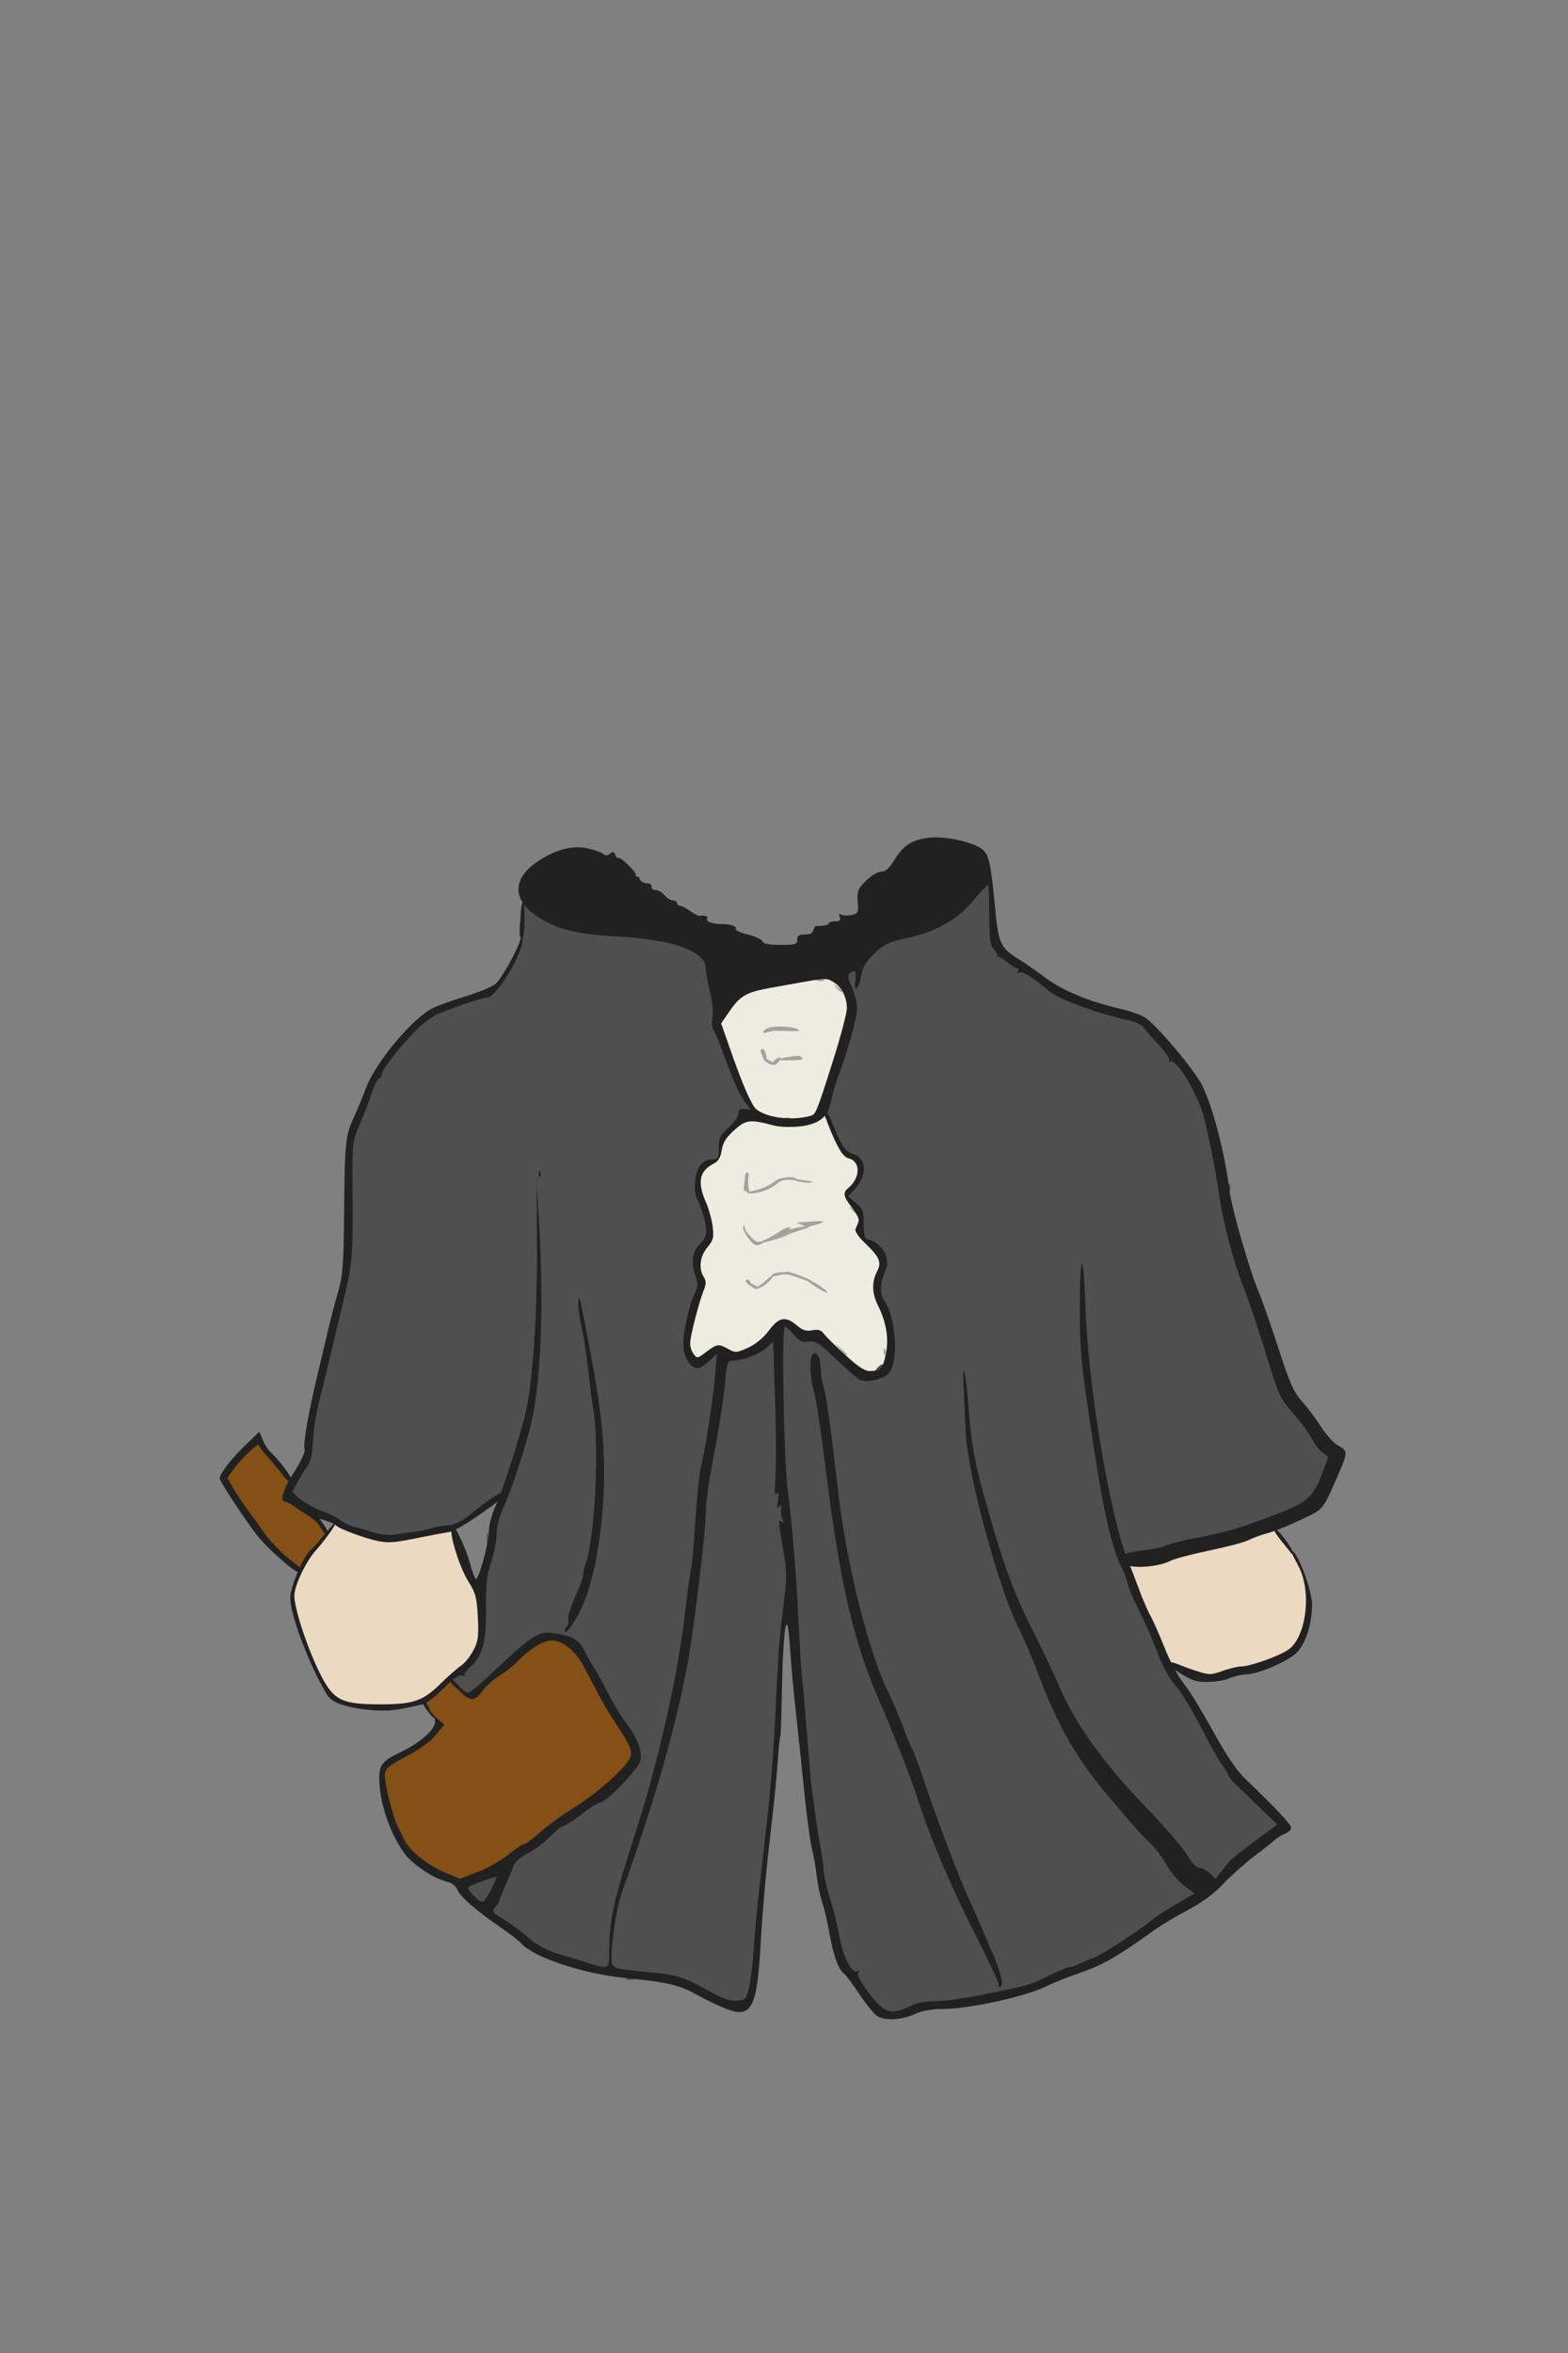 <?xml version="1.0" encoding="UTF-8" standalone="no"?>
<!-- Created with Inkscape (http://www.inkscape.org/) -->

<svg
   version="1.1"
   id="svg161"
   width="192"
   height="288"
   viewBox="0 0 192 288"
   xmlns="http://www.w3.org/2000/svg"
   xmlns:svg="http://www.w3.org/2000/svg">
  <rect x="0" y="0" width="192" height="288" fill="#808080" stroke="none"/>
  <defs
     id="defs165" />
  <g
     id="g167"
     transform="translate(3.538,0.708)">
    <g
       id="g171"
       transform="translate(-2.3341514e-8,0.708)">
      <path
         style="fill:#ecece1;stroke-width:0.32"
         d="m 101.726,166.149 c -0.219,-0.264 -0.564,-0.361 -0.411,-0.368 0.154,-0.007 -0.194,-0.176 -0.722,-0.415 -0.528,-0.238 -1.53,-1.433 -2.546,-2.438 -1.577,-1.561 -1.447,-1.401 -2.161,-1.222 -0.6,0.151 -1.027,0.031 -1.514,-0.423 -0.373,-0.348 -1.206,-0.339 -1.659,-0.452 -0.702,-0.174 -0.514,-0.736 -1.538,0.514 -1.635,1.995 -3.985,3.251 -5.326,2.766 -1.474,-0.533 -2.285,-0.357 -3.076,0.379 -0.387,0.361 -1.242,0.339 -1.416,0.232 -0.689,-0.426 -0.468,-4.66 0.812,-8.011 0.387,-1.013 0.404,-1.3 0.137,-1.798 -0.718,-1.342 -0.216,-4.825 0.646,-4.045 0.086,-0.028 0.43,-0.421 0.488,-0.766 0.352,-1.204 -0.158,-3.382 -0.914,-4.479 -0.733,-1.065 -0.837,-4.548 -0.027,-4.047 0.636,-0.017 1.087,-0.575 1.092,-0.62 0.335,0.207 0.996,-1.127 1.198,-2.345 0.363,-2.19 3.16,-3.322 6.016,-2.662 1.66,0.384 4.692,-0.822 6.758,-1.34 0.553,-0.139 0.545,1.761 1.448,3.768 0.586,1.303 1.836,1.983 2.001,1.983 -0.303,0.143 0.702,1.008 0.536,1.299 0.703,-0.184 0.628,0.721 -0.048,0.947 -0.208,0.069 -0.221,0.408 -0.221,0.651 0,0.243 -0.444,0.773 -0.796,0.962 -0.912,0.488 -0.531,1.009 0.536,2.032 0.784,0.751 0.717,1.324 0.59,2.425 -0.116,1.004 -0.021,0.987 0.506,1.548 0.372,0.396 0.967,0.605 0.838,0.734 -0.128,0.128 0.263,0.549 0.553,0.438 0.347,-0.133 0.445,0.224 0.693,0.687 0.351,0.656 -0.043,1.333 -0.539,3.731 -0.141,0.683 0.136,1.544 0.856,3.341 0.844,2.105 1.028,3.105 0.845,4.327 -0.236,1.571 -1.205,3.386 -1.891,3.386 -0.23,0 -1.484,-0.476 -1.703,-0.74 z M 90.445,155.433 c -0.123,-0.321 0.311,-0.502 0.844,-0.745 1.048,-0.477 3.386,0.053 5.029,1.167 0.949,0.765 0.937,0.594 0.716,0.301 -0.528,-0.283 -1.021,-0.469 -1.426,-0.784 -0.405,-0.315 -1.454,-0.807 -2.419,-0.927 -1.423,-0.178 -1.663,-0.073 -2.155,0.372 -0.931,0.26 -0.474,0.887 -1.246,0.985 0.272,0.85 -1.094,0.313 -1.641,-0.407 -0.317,-0.096 -0.1,0.12 0.003,0.254 0.132,0.021 0.313,0.228 0.645,0.46 0.995,0.389 0.787,-0.131 1.651,-0.676 z m 0.95,-5.439 c 0,-0.17 0.233,-0.099 0.365,-0.057 0.248,0.079 1.666,-0.444 3.346,-1.189 0.528,-0.234 1.326,-0.296 1.66,-0.405 0.964,-0.316 0.501,-0.196 -1.395,-0.034 -1.406,0.12 -1.12,-0.031 -0.481,0.158 0.634,0.188 0.072,0.692 -1.114,0.717 -0.83,0.018 -1.513,-0.004 -1.766,0.249 -0.251,0.251 -0.949,0.733 -1.577,0.996 -1.043,0.436 -1.466,0.189 -1.928,-0.321 -0.278,-0.307 -0.901,-0.902 -0.901,-1.284 -0.169,-0.879 0.333,0.758 0.475,0.979 0.794,1.249 0.89,1.382 1.731,0.831 0.882,-0.141 1.138,-0.237 1.584,-0.64 z m 1,-0.594 c 0.217,-0.219 0.475,-0.317 0.574,-0.218 0.099,0.099 -0.079,0.277 -0.395,0.398 -0.456,0.174 -0.493,0.137 -0.179,-0.179 z m -2.064,-5.191 c 0.566,-0.237 1.214,-0.653 1.439,-0.924 0.32,-0.385 0.692,-0.579 1.621,-0.363 1.277,0.297 2.528,0.531 2.29,0.293 -0.08,-0.08 -0.722,-0.084 -1.772,-0.252 -1.67,-0.267 -1.863,-0.159 -2.424,0.356 -0.7,0.644 -2.319,1.23 -3.11,1.23 -0.4,0 -0.623,-0.54 -0.486,-1.561 0.094,-0.704 0.133,-0.436 -0.003,-0.436 -0.301,0 -0.174,1.273 0.06,1.652 0.25,0.405 1.221,0.492 2.384,0.006 z m 0.854,-8.833 c -0.316,-0.054 -0.697,-0.06 -0.917,-0.078 -0.993,-0.08 -1.68,-0.158 -1.481,-0.678 0.143,-0.733 -0.7,-1.032 -1.014,-1.923 -0.135,-0.432 -0.362,-0.992 -0.479,-1.08 -0.117,-0.088 -0.664,-1.245 -0.949,-2.125 -0.285,-0.88 -0.766,-2.352 -1.171,-3.461 -0.504,-1.38 -0.773,-2.109 -0.536,-2.261 0.191,-0.122 0.469,-0.879 0.592,-1.275 0.305,-0.978 3.109,-2.96 4.65,-3.21 0.693,-0.112 2.168,-0.213 3.328,-0.48 2.326,-0.534 3.703,-1.122 3.703,-0.542 0,0.205 1.077,-0.112 1.209,0.02 0.132,0.132 0.469,0.657 0.469,0.442 0,-0.682 1.124,0.677 1.611,1.842 0.425,1.018 0.401,1.677 -0.162,3.167 -0.341,0.902 -1.115,3.808 -1.784,6.228 -0.669,2.42 -1.253,4.379 -1.398,4.379 -0.145,0 -0.535,0.592 -0.535,0.832 -1.536,0.654 -3.453,0.495 -5.138,0.204 z m 0.507,-6.756 c 0.115,-0.186 0.296,-0.46 0.675,-0.43 1.465,0.115 2.312,0.106 2.128,-0.193 -0.225,-0.365 -2.7,0.194 -3.273,0.644 -0.518,0.407 -1.132,-0.163 -1.132,-0.929 0,-0.342 0.007,-0.673 -0.169,-0.673 -0.396,0 -0.352,0.114 0.122,1.099 0.179,0.371 1.25,1.127 1.649,0.482 z m 1.127,-3.995 c 2.009,0.065 1.778,0.096 -0.213,-0.183 -1.544,-0.216 -2.415,-0.055 -2.415,0.454 0,0.206 -0.032,0.072 0.3,-0.066 0.308,-0.127 1.364,-0.237 2.328,-0.206 z"
         id="tie" />
      <path
         style="fill:#ecd9c1;stroke-width:0.32"
         d="m 39.001,207.051 c -0.674,-0.137 -1.605,-0.743 -1.922,-1.076 -1.51,-1.591 -4.837,-9.909 -4.837,-12.053 0,-1.129 1.388,-4.01 2.718,-5.514 0.623,-0.704 0.958,-1.142 0.961,-1.285 0.003,-0.142 0.268,-0.451 0.411,-0.362 2.323,-3.89 1.985,-1.345 2.843,-0.831 0.572,0.005 1.581,0.412 2.351,0.689 1.801,0.648 3.237,0.438 6.488,-0.277 1.444,-0.318 3.955,-0.698 3.879,-0.575 -0.076,0.123 0.036,0.84 0.384,1.241 0.06,0.445 0.101,0.748 0.346,1.372 0.524,0.562 -0.153,-0.139 -0.149,0.633 0.003,0.557 0.999,1.875 1.594,2.995 2.101,3.96 1.576,8.624 -0.964,10.524 -0.568,0.425 -1.683,1.375 -2.478,2.207 -0.795,0.831 -1.691,1.877 -1.843,1.783 -2.622,0.944 -6.796,1.089 -9.716,0.562 z m 102.858,-3.863 c -0.836,-0.339 -2.27,-1.08 -2.27,-0.958 0,0.3 -3.87,-8.625 -4.141,-9.478 -0.504,-1.588 -1.286,-2.428 -0.515,-2.779 0.424,-0.193 2.054,-0.446 2.333,-0.338 0.495,0.19 2.861,-0.172 3.513,-0.653 0.18,-0.133 1.971,-0.552 3.902,-0.932 1.932,-0.38 5.177,-1.921 5.912,-2.242 1.976,-0.861 2.797,0.851 3.936,2.651 1.234,1.95 2.169,4.067 2.169,6.039 0,1.888 -0.835,4.854 -1.264,4.854 -0.047,0.181 -0.21,0.216 -0.253,0.398 -0.793,1.642 -1.86,1.577 -2.438,1.478 -0.239,0.58 -0.657,0.621 -1.339,0.917 -0.681,0.297 -1.832,0.641 -2.432,0.641 -0.6,0 -1.202,0.279 -1.834,0.542 -1.831,0.481 -3.969,0.378 -5.28,-0.141 z M 93.12,149.471 c -0.115,-0.438 0.188,0.385 0,2e-5 z"
         id="skin" />
      <path
         style="display:inline;fill:#a3a29e;stroke-width:0.32"
         d="M 99.33,163.76 98.72,163.04 l 0.72,0.61 c 0.677,0.573 0.866,0.83 0.61,0.83 -0.061,0 -0.385,-0.324 -0.72,-0.72 z m 5.336,0.213 c 0.015,-0.373 0.091,-0.449 0.193,-0.193 0.092,0.231 0.081,0.507 -0.025,0.613 -0.106,0.106 -0.182,-0.083 -0.168,-0.42 z m -8.279,-7.859 c -0.579,-0.371 -1.351,-0.929 -1.269,-1.011 0.082,-0.082 1.062,0.412 1.732,0.867 1.454,0.988 1.051,1.112 -0.463,0.143 z M 88.96,156.35 c 0,-0.064 0.36,-0.352 0.8,-0.641 0.44,-0.288 1.279,-1.233 1.331,-0.884 0.022,0.15 -0.891,1.075 -1.331,1.276 -0.44,0.2 -0.8,0.312 -0.8,0.248 z M 87.84,155.52 c -0.109,-0.176 -0.045,-0.32 0.141,-0.32 0.186,0 0.332,0.144 0.339,0.32 0.01,0.249 1.384,0.497 0.713,0.862 C 88.965,156.419 87.949,155.696 87.84,155.52 Z m 3.192,-0.951 c 0.186,-0.186 1.381,-0.379 1.747,-0.219 0.231,0.101 -0.843,0.287 -1.276,0.401 -0.532,0.139 -0.709,0.056 -0.472,-0.182 z M 92.8,154.56 c -0.957,0.035 -0.399,-0.311 0.08,-0.315 0.308,-0.003 2.904,0.92 2.904,1.096 0,0.39 -2.38,-0.803 -2.984,-0.781 z m -4.761,-4.496 c -0.397,-0.537 -0.651,-1.149 -0.565,-1.36 0.095,-0.233 0.166,-0.185 0.181,0.12 0.014,0.277 0.372,0.83 0.795,1.227 0.652,0.612 0.885,0.667 1.52,0.358 0.715,-0.348 0.721,-0.341 0.129,0.133 -0.885,0.709 -1.243,0.626 -2.06,-0.478 z m 3.408,-0.439 c 0.321,-0.184 1.14,-0.835 1.732,-0.803 0.232,0.012 0.133,0.146 -0.219,0.298 -0.431,0.185 2.048,-0.674 2.527,-0.364 0.427,0.024 -2.261,0.729 -2.688,1.004 -0.619,0.4 -3.55,1.124 -3.207,0.928 z M 94.56,148.48 c -0.611,-0.262 -0.607,-0.276 0.08,-0.298 0.396,-0.012 2.595,-0.233 2.595,-0.057 0,0.176 -1.911,0.664 -1.955,0.652 -0.044,-0.012 -0.368,-0.146 -0.72,-0.298 z m 6.199,-1.84 c -0.398,-0.508 -0.387,-0.519 0.121,-0.121 0.308,0.242 0.56,0.494 0.56,0.56 0,0.263 -0.263,0.094 -0.681,-0.439 z m -11.566,-2.431 c 0.744,-0.203 1.678,-0.649 2.076,-0.991 0.668,-0.575 2.348,-0.753 2.794,-0.297 0.097,0.099 -0.279,0.134 -0.837,0.076 -0.639,-0.066 -1.243,0.104 -1.636,0.459 -0.642,0.581 -2.628,1.437 -3.612,1.142 -0.255,-0.076 0.47,-0.187 1.214,-0.39 z M 87.68,142.72 c 0,-0.352 0.131,-0.64 0.29,-0.64 0.16,0 0.215,0.288 0.123,0.64 -0.07,0.268 -0.043,1.14 0.193,1.909 0.035,0.114 -0.529,-0.259 -0.545,-0.259 -0.016,0 -0.183,-0.059 -0.192,-0.17 C 87.519,143.832 87.68,142.991 87.68,142.72 Z m 5.887,0.188 c 0.22,-0.089 2.226,0.255 2.446,0.344 0.22,0.089 -0.533,0.057 -0.973,0.057 -0.44,0 -1.693,-0.312 -1.473,-0.401 z M 91.2,128.48 c 0.219,-0.264 0.542,-0.48 0.718,-0.48 0.179,0 0.144,0.212 -0.078,0.48 -0.219,0.264 -0.542,0.48 -0.718,0.48 -0.179,0 -0.144,-0.212 0.078,-0.48 z m -1.28,-0.32 c 0,-0.264 -0.579,-1.136 -0.124,-1.167 0.433,-0.03 0.459,0.903 0.56,1.167 0.101,0.264 0.93,0.23 0.687,0.72 C 90.967,129.032 89.92,128.424 89.92,128.16 Z m 1.952,0.113 c 0,-0.186 2.352,-0.542 2.528,-0.433 0.176,0.109 0.32,0.261 0.32,0.339 0,0.078 -0.144,0.141 -0.32,0.141 -0.176,0 -2.528,0.139 -2.528,-0.047 z m -1.626,-3.735 c 0.71,-0.551 3.784,-0.303 4.072,0.163 0.108,0.174 -2.076,0.037 -2.272,0.058 -0.259,0.028 -0.815,-0.092 -1.33,0.093 -0.868,0.311 -1.047,0.134 -0.47,-0.314 z m 8.593,-5.098 c -0.398,-0.508 -0.387,-0.519 0.121,-0.121 0.533,0.418 0.703,0.681 0.439,0.681 -0.066,0 -0.318,-0.252 -0.56,-0.56 z M 96.56,118.508 c 0.22,-0.089 0.58,-0.089 0.8,0 0.22,0.089 0.04,0.161 -0.4,0.161 -0.44,0 -0.62,-0.073 -0.4,-0.161 z"
         id="detail" />
      <path
         style="fill:#4f4f4f;stroke-width:0.32"
         d="m 103.452,243.258 c -1.523,-1.883 -2.086,-2.88 -1.846,-3.268 0.103,-0.167 -0.007,-0.229 -0.245,-0.137 -0.652,0.25 -1.714,-1.941 -2.13,-4.396 -0.2,-1.178 -0.702,-3.194 -1.116,-4.48 -0.414,-1.286 -0.778,-2.91 -0.809,-3.61 -0.031,-0.7 -0.185,-1.852 -0.343,-2.56 -0.158,-0.708 -0.968,-2.484 -1.153,-3.892 -0.185,-1.408 -0.178,-2.97 -0.255,-3.498 -0.077,-0.528 -0.156,-2.018 -0.257,-3.338 -0.254,-3.311 -0.597,-10.196 -0.724,-11.36 -0.058,-0.528 -0.314,-2.912 -0.426,-5.288 -0.289,-6.11 -1.47,-11.806 -2.013,-15.902 -0.549,-4.136 -0.126,-20.179 0.349,-20.654 0.2,-0.199 0.843,0.493 1.348,1.092 0.624,0.741 0.862,0.859 1.63,0.746 0.841,-0.123 1.274,0.231 3.337,2.213 1.301,1.25 2.634,2.399 2.962,2.552 0.816,0.382 2.789,-0.03 3.487,-0.728 1.277,-1.277 1.02,-6.635 -0.425,-8.84 -0.633,-0.966 -0.639,-2.087 -0.02,-3.569 0.392,-0.939 0.412,-1.355 0.105,-2.203 -0.335,-0.927 -1.437,-1.808 -2.349,-1.878 -0.176,-0.013 -0.32,-0.835 -0.32,-1.825 0,-1.528 -0.353,-1.699 -0.947,-2.328 l -1.009,-1.069 1.062,-1.497 c 0.443,-0.624 0.909,-3.119 -0.58,-3.611 -1.025,-0.338 -1.958,-1.527 -2.639,-3.721 -0.127,-0.409 -0.085,-0.766 -0.28,-0.645 -0.234,0.145 -0.472,-0.287 -0.32,-0.805 0.124,-0.424 0.634,-1.312 0.892,-2.28 0.258,-0.968 0.594,-2.048 0.746,-2.4 0.9,-2.08 2.274,-6.936 2.268,-8.014 -0.004,-0.696 -0.296,-1.903 -0.649,-2.681 -0.506,-1.115 -0.555,-1.471 -0.233,-1.675 0.684,-0.434 0.766,-0.316 0.625,0.894 -0.192,1.643 0.469,1.112 0.753,-0.605 0.168,-1.02 0.567,-1.689 1.598,-2.684 1.176,-1.135 1.733,-1.404 3.883,-1.873 3.679,-0.803 6.136,-2.167 8.169,-4.538 0.935,-1.091 1.773,-1.992 1.861,-2.003 0.088,-0.011 0.277,1.621 0.277,3.626 0,3.025 -0.022,3.752 0.444,4.266 0.308,0.341 0.488,0.716 0.4,0.834 -0.088,0.118 -0.069,0.146 0.044,0.063 0.112,-0.083 0.627,0.205 1.145,0.64 0.517,0.435 1.082,0.791 1.254,0.791 0.173,0 0.212,0.166 0.086,0.369 -0.139,0.225 0.037,0.072 0.255,-0.063 0.368,-0.227 3.027,1.22 3.027,1.664 0,0.55 2.725,2.176 6.315,3.27 2.093,0.638 4.048,1.159 4.344,1.159 0.296,0 0.978,0.081 1.278,0.389 2.497,2.558 3.512,4.185 3.353,4.443 -0.104,0.167 0.189,-0.11 0.343,-0.158 0.793,-0.247 2.858,3.79 3.737,6.683 0.533,1.753 1.841,7.029 2.252,9.955 0.475,3.384 1.541,8.335 2.793,11.489 0.489,1.232 1.426,3.968 2.082,6.08 2.364,7.61 2.137,7.095 4.191,9.485 0.811,0.943 1.748,2.245 2.083,2.894 0.335,0.648 0.916,1.394 1.29,1.656 l 0.681,0.477 -0.868,2.271 c -0.606,1.585 -1.095,2.739 -1.799,3.261 -2.009,0.875 -4.746,2.333 -6.609,2.733 0,0.162 -0.546,0.164 -1.118,0.3 -1.231,0.293 -1.226,0.291 -1.84,0.508 -0.264,0.093 -1.848,0.427 -3.52,0.742 -1.672,0.315 -3.325,1.23 -3.89,1.466 -1.34,0.564 -0.949,0.62 -3.168,1.326 -2.658,0.412 -2.303,-1.594 -2.483,-2.159 -1.056,-3.335 -1.967,-6.088 -3.283,-14.371 -1.018,-6.41 -1.064,-9.395 -1.376,-14.292 -0.26,-4.084 -0.193,-4.422 -0.167,-0.168 -0.006,5.436 -0.197,6.693 1.376,17.151 1.167,7.753 2.254,12.49 3.366,14.67 0.351,0.689 0.707,1.63 0.791,2.092 0.084,0.462 0.685,1.884 1.336,3.159 0.651,1.275 1.528,3.231 1.949,4.346 1.03,2.73 1.819,4.196 2.836,5.268 0.467,0.493 1.333,0.9 1.236,1.153 -0.097,0.253 -0.165,0.504 0.041,0.462 0.206,-0.042 0.766,1.585 1.742,3.463 0.976,1.878 2.386,3.697 2.782,4.232 0.396,0.535 0.698,1.219 0.698,1.358 2e-4,0.139 0.131,0.653 0.615,1.115 3.97,3.789 5.899,5.112 5.45,4.939 -0.324,-0.124 -0.463,0.152 -0.468,0.421 -0.004,0.239 -1.726,0.915 -2.91,1.79 -2.37,1.751 -4.009,3.842 -3.895,4.259 0.04,0.148 -0.615,0.343 -1.131,-0.025 -0.516,-0.368 -1.588,-1.153 -1.865,-1.153 -0.277,0 -0.606,-0.729 -1.094,-1.583 -0.488,-0.853 -2.862,-3.6 -5.276,-6.105 -4.956,-5.141 -8.526,-10.128 -10.355,-14.463 -0.622,-1.474 -2.188,-4.773 -3.481,-7.331 -2.3,-4.549 -3.835,-8.137 -6.138,-16.447 -1.063,-3.837 -1.603,-6.553 -1.886,-10.742 -0.276,-4.098 -0.438,-5.666 -0.272,-1.92 0.318,7.191 0.804,8.478 2.197,14.167 1.659,6.778 3.127,12.289 4.641,15.273 0.58,1.144 1.61,3.556 2.288,5.36 2.463,6.554 4.86,10.682 8.966,15.44 1.291,1.496 2.636,3.065 2.988,3.488 0.353,0.422 1.126,1.214 1.719,1.76 0.593,0.546 1.515,1.764 2.05,2.706 0.534,0.943 1.524,2.115 2.2,2.604 l 1.229,0.89 -2.319,1.36 c -1.275,0.748 -2.607,1.612 -2.959,1.921 -1.251,1.097 -6.086,4.241 -7.028,4.57 -0.526,0.183 -1.32,0.523 -1.765,0.755 -0.444,0.232 -1.024,0.424 -1.288,0.427 -0.264,0.003 -1.344,0.454 -2.4,1.002 -1.056,0.548 -2.424,1.112 -3.04,1.254 -5.361,1.236 -9.119,2.14 -10.813,2.142 -1.32,0.002 -2.421,-0.034 -3.2,0.357 -2.079,1.045 -3.072,0.853 -4.456,-0.858 z m 15.198,-2.759 c -0.131,-0.573 -0.294,-2.059 -0.859,-3.379 -0.565,-1.32 -1.151,-2.688 -1.3,-3.04 -0.15,-0.352 -0.731,-1.648 -1.291,-2.88 -1.307,-2.871 -3.827,-9.488 -5.485,-14.4 -0.713,-2.112 -1.405,-3.984 -1.539,-4.16 -0.134,-0.176 -0.645,-1.4 -1.137,-2.72 -0.491,-1.32 -1.287,-3.192 -1.767,-4.16 -2.516,-5.07 -5.534,-15.922 -6.588,-25.214 -0.818,-7.208 -1.105,-11.601 -1.414,-12.415 -0.17,-0.447 -0.608,-1.344 -0.611,-1.992 -0.006,-1.359 0.142,-1.925 -0.372,-1.607 -0.506,0.313 -0.69,2.645 -0.127,4.56 0.264,0.895 1.263,5.291 1.801,9.691 1.612,13.191 3.057,20.86 6.129,27.91 1.745,4.006 3.878,9.434 4.6,11.707 1.519,4.783 4.226,11.184 7.133,16.865 1.594,3.116 2.899,5.896 2.899,6.179 0,0.283 0.129,0.434 0.287,0.337 0.197,-0.458 -0.335,-0.899 -0.357,-1.281 z m -34.817,2.067 C 80.309,240.588 79.377,240.276 76.058,239.966 71.246,239.517 71.36,239.562 71.36,238.097 c 0,-2.194 0.654,-6.2 1.309,-8.017 3.824,-10.614 6.379,-19.862 7.859,-27.711 0.79,-4.185 2.277,-16.24 2.293,-18.706 0.006,-0.957 0.183,-2.831 0.432,-4.151 1.143,-6.072 1.682,-9.62 1.885,-11.908 0.197,-2.215 0.404,-2.55 0.989,-2.55 1.25,0 3.317,-0.685 4.157,-1.452 l 0.844,-0.771 0.285,6.988 c 0.156,3.838 0.197,8.142 0.09,9.553 -0.14,1.85 -0.209,2.365 0.035,2.019 0.253,-0.358 0.384,-0.084 0.252,0.87 -0.128,0.925 -0.197,1.061 0.038,0.714 0.256,-0.379 0.409,-0.225 0.342,0.406 -0.046,0.44 0.08,0.983 0.234,1.23 0.191,0.308 0.022,0.436 -0.23,0.28 -0.476,-0.294 -0.332,-0.185 0.285,3.343 0.431,2.462 0.583,3.507 0.285,5.903 -0.616,4.953 -0.825,5.893 -1.135,12.133 -0.389,7.824 -0.645,9.918 -1.235,15.173 -0.267,2.376 -0.569,5.184 -0.672,6.24 -0.103,1.056 -0.025,2.278 -0.189,2.486 -0.164,0.208 -0.297,2.379 -0.381,4.987 -0.084,2.608 -0.696,5.479 -0.911,6.447 -0.377,1.694 -0.257,2.095 -1.337,2.186 -0.787,0.067 -1.822,-0.53 -3.051,-1.22 z M 73.2,240.748 c 0.22,-0.089 0.58,-0.089 0.8,0 0.22,0.089 0.04,0.161 -0.4,0.161 -0.44,0 -0.62,-0.073 -0.4,-0.161 z m -4.56,-1.848 c -0.704,-0.236 -2.33,-0.739 -3.614,-1.118 -1.553,-0.458 -2.909,-0.993 -3.7,-1.708 -0.654,-0.591 -1.977,-1.435 -2.86,-2.025 -0.882,-0.59 -1.909,-1.393 -1.89,-1.569 0.041,-0.375 0.658,-1.126 1.627,-3.31 0.39,-0.88 1.011,-1.816 1.136,-2.216 0.132,-0.423 0.854,-1.047 1.724,-1.492 0.823,-0.421 2.066,-1.354 2.761,-2.073 0.696,-0.719 1.434,-1.308 1.641,-1.308 0.207,0 1.211,-0.648 2.231,-1.44 1.02,-0.792 2.061,-1.44 2.313,-1.44 0.687,0 4.469,-4.092 4.75,-5.099 0.312,-1.116 -0.285,-2.956 -1.637,-4.661 -0.558,-0.704 -1.561,-2.36 -2.228,-3.68 -0.667,-1.32 -1.463,-2.76 -1.77,-3.2 -0.306,-0.44 -0.8,-1.32 -1.097,-1.956 -0.585,-1.25 -1.426,-1.767 -3.385,-2.081 -1.936,-0.31 -2.637,0.21 -5.114,2.481 -5.015,4.597 -5.213,5.057 -6.002,4.951 -0.422,-0.057 -0.818,-0.829 -0.957,-0.981 -0.139,-0.152 -0.859,-0.591 -0.839,-0.819 0.031,-0.344 0.707,-0.255 0.814,-0.789 0.097,-0.486 1.125,-0.576 1.665,-1.141 0.54,-0.565 0.882,-1.297 0.882,-1.563 0.432,-2.509 0.883,-1.97 0.854,-4.342 -0.019,-1.584 -0.033,-3.096 -0.031,-3.36 0.003,-0.264 -0.096,-1.775 0.277,-3.167 0.373,-1.392 1.085,-2.937 1.085,-3.624 0,-0.687 0.168,-2.137 0.584,-3.049 0.921,-2.022 2.271,-5.33 3.386,-9.27 1.396,-4.931 1.739,-14.819 1.091,-25.689 l -0.171,-4.96 0.016,8 c 0.016,7.905 -0.473,16.565 -1.093,19.36 -0.176,0.792 -0.602,3.374 -1.311,5.662 -0.709,2.288 -1.464,4.548 -1.543,4.812 -0.08,0.264 -0.899,0.594 -1.591,1.02 -0.692,0.426 -1.17,0.93 -1.062,1.12 0.108,0.19 0.08,0.24 -0.061,0.112 -0.142,-0.128 -0.706,0.502 -1.54,1.114 -0.9,0.661 -2.124,0.879 -2.67,0.879 -0.506,0 -1.422,0.156 -2.037,0.347 -0.615,0.191 -1.594,0.395 -2.175,0.455 -0.582,0.059 -1.597,0.199 -2.257,0.311 -0.725,0.122 -1.763,0.02 -2.623,-0.26 -0.783,-0.254 -1.843,-0.559 -2.358,-0.677 -0.514,-0.118 -1.272,-0.48 -1.684,-0.804 -0.412,-0.324 -1.461,-0.845 -2.331,-1.158 -0.87,-0.313 -2.046,-0.965 -2.614,-1.45 l -1.033,-0.881 0.719,-2.197 c 0.575,-1.757 1.791,-2.199 1.833,-3.444 0.065,-1.968 0.079,-3.735 0.676,-6.03 0.252,-0.968 0.637,-3.494 1.153,-5.694 0.516,-2.2 1.384,-5.074 1.687,-6.306 1.022,-4.163 1.177,-5.292 1.122,-12.187 -0.054,-6.853 -0.095,-7.065 0.785,-9.137 0.486,-1.144 1.058,-2.93 1.407,-3.942 0.376,-0.807 0.938,-1.724 1.394,-2.258 0,-0.527 2.265,-3.318 4.354,-5.463 0.722,-0.741 2.115,-1.535 2.907,-1.871 1.943,-0.826 5.371,-2.34 5.645,-2.242 0.343,0.122 2.454,-1.873 2.454,-2.344 0.58,-1.17 0.98,-1.528 1.354,-2.525 0.282,-0.642 0.717,-2.053 0.722,-3.305 0.004,-1.202 0.026,-2.998 0.128,-3.101 0.103,-0.103 0.903,0.359 1.212,0.621 2.312,1.96 4.868,3.187 10.724,3.52 6.482,0.368 10.4,1.823 10.4,3.86 0,0.502 0.229,1.805 0.508,2.897 0.3,1.172 0.423,2.437 0.301,3.09 -0.114,0.608 -0.074,1.275 0.089,1.481 0.163,0.207 0.61,1.24 0.993,2.296 1.439,3.965 2.095,5.47 2.827,6.479 l 0.753,1.039 -0.736,-0.079 c -0.546,-0.059 -0.736,0.084 -0.736,0.554 0,0.348 -0.54,1.121 -1.2,1.717 -1.039,0.939 -1.117,1.293 -1.117,2.508 0,0.772 -0.202,1.552 -0.334,1.532 -2.16,-0.341 -3.256,2.504 -2.056,5.002 0.654,1.362 0.855,3.104 0.74,3.969 -0.047,0.352 -0.433,0.97 -0.859,1.373 -0.862,0.816 -1.008,2.181 -0.415,3.881 0.286,0.819 0.26,1.237 -0.123,2.048 -0.836,1.766 -1.596,5.609 -1.36,6.88 0.245,1.321 0.975,2.299 1.717,2.299 0.271,0 0.912,-0.396 1.424,-0.88 l 0.932,-0.88 -0.147,2.732 c -0.147,2.729 -1.142,8.94 -1.722,11.344 -0.17,0.704 -0.424,3.641 -0.611,6.53 -0.187,2.89 -0.459,5.401 -0.538,5.527 -0.078,0.127 -0.454,2.627 -0.798,5.594 -0.847,7.32 -3.127,17.831 -5.705,25.888 -3.109,9.716 -3.462,11.511 -3.499,15.854 -0.016,1.893 -0.327,1.862 -2.569,1.11 z m -1.147,-43.108 c 1.736,-3.392 2.925,-10.146 2.939,-16.696 0.012,-5.409 -0.545,-9.604 -2.702,-20.377 -0.274,-1.369 -0.377,-1.562 -0.464,-0.866 -0.061,0.491 0.106,1.859 0.371,3.04 0.266,1.181 0.642,3.616 0.837,5.413 0.195,1.797 0.491,4.101 0.658,5.12 0.715,4.363 0.126,15.605 -0.968,18.481 -0.179,0.47 -0.325,1.122 -0.325,1.451 0,0.328 -0.445,1.558 -0.989,2.733 -0.544,1.175 -0.917,2.409 -0.83,2.742 0.087,0.333 0.028,0.687 -0.131,0.785 -0.159,0.099 -0.29,0.332 -0.29,0.519 0,0.698 0.918,-0.439 1.893,-2.346 z M 62.619,142.02 c -0.102,-0.255 -0.178,-0.179 -0.193,0.193 -0.014,0.337 0.062,0.526 0.168,0.42 0.106,-0.106 0.118,-0.382 0.025,-0.613 z m -8.438,88.563 c -0.413,-0.439 -0.449,-0.901 -0.351,-0.999 0.271,-0.271 3.451,-1.498 3.451,-1.327 0,0.511 -1.25,3.29 -1.547,3.29 -0.198,0 -1.14,-0.525 -1.553,-0.964 z M 56.074,186.88 c 0,-0.616 0.066,-0.868 0.146,-0.56 0.08,0.308 0.08,0.812 0,1.12 -0.08,0.308 -0.146,0.056 -0.146,-0.56 z M 103.68,166.269 c 0,-0.061 0.216,-0.29 0.48,-0.509 0.277,-0.23 0.48,-0.261 0.48,-0.073 0,0.179 -0.216,0.408 -0.48,0.509 -0.264,0.101 -0.48,0.134 -0.48,0.073 z m 43.225,-22.456 c 0.015,-0.373 0.091,-0.449 0.193,-0.193 0.092,0.231 0.081,0.507 -0.025,0.613 -0.106,0.106 -0.182,-0.083 -0.168,-0.42 z M 92.4,135.468 c 0.22,-0.089 0.58,-0.089 0.8,0 0.22,0.089 0.04,0.161 -0.4,0.161 -0.44,0 -0.62,-0.073 -0.4,-0.161 z"
         id="shirt" />
      <path
         style="fill:#845016;stroke-width:0.32"
         d="M 50.301,227.8 C 48.475,226.913 45.76,224.268 45.76,223.626 c 0,-0.165 -0.632,-0.858 -0.964,-1.596 -0.333,-0.738 -0.498,-2.44 -0.807,-3.723 -0.721,-2.994 -1.093,-3.434 1.851,-4.858 1.452,-0.702 3.12,-1.638 3.828,-2.502 1.019,-1.244 1.046,-1.243 0.532,-1.708 -0.302,-0.273 -0.576,-0.558 -0.742,-0.566 -0.166,-0.008 -0.981,-1.103 -1.036,-1.516 -0.069,-0.516 0.802,-0.53 1.649,-1.448 0.679,-0.735 1.426,-1.446 1.547,-1.446 0.12,0 0.685,0.723 1.226,1.339 0.541,0.616 1.078,0.714 1.251,0.714 0.173,0 0.816,-0.108 1.373,-0.736 0.556,-0.628 1.415,-1.596 2.031,-1.968 0.617,-0.372 1.659,-1.443 2.489,-2.236 1.839,-1.757 2.517,-2.066 3.867,-2.173 1.452,-0.115 2.941,1.247 3.989,3.199 0.472,0.88 1.358,2.543 1.968,3.695 0.61,1.152 1.548,2.736 2.085,3.52 1.619,2.366 2.191,3.313 1.873,4.16 -0.464,1.233 -4.014,4.174 -7.035,6.065 -1.546,0.968 -3.477,2.37 -4.292,3.117 -0.815,0.746 -1.646,1.358 -1.847,1.36 -0.201,0.002 -0.941,0.679 -1.793,1.384 -1.351,1.116 -5.255,3.144 -6.157,3.094 -0.172,-0.009 -1.288,-0.481 -2.344,-0.994 z M 30.755,188.703 c -1.009,-1.001 -1.908,-2.369 -2.209,-2.84 -0.301,-0.471 -1.355,-1.743 -2.181,-2.873 -0.826,-1.13 -2.049,-2.85 -2.163,-3.305 -0.253,-1.007 0.859,-2.038 2.443,-3.333 l 1.493,-1.221 1.786,2.061 c 1.667,1.924 2.421,2.413 1.632,4.276 -0.316,0.746 -0.478,0.931 -0.119,0.931 0.258,0 1.061,0.016 1.536,0.456 0.475,0.44 0.918,0.73 1.081,0.73 0.39,0 1.695,1.107 1.861,1.967 0.072,0.375 0.467,0.529 0.552,0.667 0.085,0.138 -0.961,1.588 -1.476,1.933 -0.515,0.345 -0.741,0.815 -0.742,0.92 -6.4e-4,0.105 -0.301,0.82 -0.619,1.187 -0.579,0.668 -1.041,0.261 -2.874,-1.557 z"
         id="gavel" />
      <path
         style="fill:#222121;stroke-width:0.32"
         d="m 103.809,245.302 c -0.36,-0.252 -1.334,-1.471 -2.164,-2.709 -0.831,-1.238 -1.65,-2.337 -1.82,-2.442 -0.651,-0.403 -1.323,-2.218 -1.772,-4.794 -0.257,-1.473 -0.668,-3.245 -0.912,-3.938 -0.245,-0.693 -0.542,-2.106 -0.661,-3.139 -0.119,-1.033 -0.354,-2.424 -0.523,-3.09 -0.332,-1.312 -0.776,-4.712 -1.242,-9.509 -0.162,-1.672 -0.521,-5.056 -0.798,-7.52 -0.277,-2.464 -0.586,-5.848 -0.688,-7.52 -0.378,-6.219 -0.917,-3.023 -1.051,6.225 -0.033,2.28 -0.115,4.234 -0.182,4.343 -0.067,0.109 -0.211,1.556 -0.319,3.215 -0.108,1.659 -0.543,5.897 -0.966,9.417 -0.423,3.52 -0.908,8.992 -1.077,12.16 -0.451,8.437 -1.097,9.696 -4.324,8.433 -0.896,-0.351 -2.531,-1.14 -3.634,-1.754 -2.075,-1.155 -3.42,-1.464 -8.715,-2.002 -5.095,-0.518 -11.117,-2.511 -12.623,-4.177 -0.343,-0.379 -1.495,-1.28 -2.56,-2.002 -2.891,-1.96 -4.999,-3.793 -5.314,-4.622 -0.161,-0.424 -0.659,-0.829 -1.172,-0.952 -1.376,-0.331 -2.998,-1.267 -4.494,-2.595 -1.786,-1.585 -3.621,-5.937 -3.849,-9.132 -0.185,-2.585 0.061,-2.965 2.76,-4.256 2.414,-1.156 4.283,-2.929 4.01,-3.806 -0.2,-0.643 -0.192,-0.644 0.471,-0.052 l 0.674,0.602 -1.062,1.279 c -0.651,0.784 -2.041,1.789 -3.592,2.598 -2.113,1.102 -2.546,1.462 -2.63,2.187 -0.096,0.837 0.999,5.275 1.557,6.309 0.15,0.277 0.502,1.008 0.784,1.623 0.644,1.408 2.862,3.196 5.129,4.136 l 1.743,0.722 2.168,-0.829 c 1.193,-0.456 2.866,-1.405 3.718,-2.109 0.852,-0.704 1.714,-1.282 1.915,-1.284 0.201,-0.002 1.032,-0.614 1.847,-1.36 0.815,-0.746 2.746,-2.149 4.292,-3.117 2.826,-1.77 6.12,-4.664 6.827,-5.997 0.427,-0.806 0.089,-1.666 -1.664,-4.228 -0.536,-0.784 -1.474,-2.368 -2.085,-3.52 -0.61,-1.152 -1.496,-2.815 -1.968,-3.695 -0.961,-1.792 -2.54,-3.04 -3.845,-3.04 -0.962,0 -2.788,1.125 -4.102,2.527 -0.471,0.502 -1.462,1.29 -2.203,1.749 -0.741,0.46 -1.663,1.263 -2.049,1.784 -1.003,1.356 -1.533,1.449 -2.576,0.449 -0.499,-0.478 -1.604,-1.389 -1.502,-1.575 0.252,-0.459 0.882,0.473 1.234,0.825 0.352,0.352 0.79,0.64 0.974,0.64 0.183,0 1.011,-0.635 1.84,-1.41 6.42,-6.011 6.709,-6.197 9.031,-5.826 1.959,0.313 2.8,0.83 3.385,2.081 0.297,0.636 0.791,1.516 1.097,1.956 0.306,0.44 1.103,1.88 1.77,3.2 0.667,1.32 1.669,2.976 2.228,3.68 1.33,1.677 2.05,3.603 1.749,4.677 -0.277,0.989 -4.191,5.083 -4.859,5.083 -0.254,0 -1.296,0.648 -2.316,1.44 -1.02,0.792 -2.024,1.44 -2.231,1.44 -0.207,0 -0.946,0.588 -1.641,1.308 -0.696,0.719 -1.938,1.652 -2.761,2.073 -0.87,0.445 -1.592,1.07 -1.724,1.492 -0.125,0.4 -0.568,1.473 -0.984,2.386 C 57.94,230.252 57.6,231.105 57.6,231.234 c 0,0.129 -0.223,0.482 -0.496,0.783 -0.457,0.505 -0.374,0.623 1.041,1.494 0.845,0.52 2.226,1.543 3.069,2.272 1.096,0.949 2.19,1.52 3.839,2.007 1.269,0.374 2.923,0.88 3.678,1.125 2.201,0.714 2.307,0.657 2.323,-1.235 0.036,-4.343 0.423,-6.072 3.532,-15.788 2.578,-8.057 4.91,-18.527 5.756,-25.848 0.343,-2.968 0.688,-5.499 0.766,-5.626 0.078,-0.127 0.296,-2.595 0.483,-5.485 0.187,-2.89 0.48,-5.83 0.65,-6.534 0.581,-2.404 1.552,-8.636 1.769,-11.36 l 0.217,-2.72 -0.932,0.88 c -0.512,0.484 -1.153,0.88 -1.424,0.88 -0.741,0 -1.472,-0.978 -1.717,-2.299 -0.236,-1.271 0.524,-5.113 1.36,-6.88 0.384,-0.811 0.409,-1.229 0.123,-2.048 -0.593,-1.7 -0.447,-3.065 0.415,-3.881 0.426,-0.403 0.812,-1.021 0.859,-1.373 0.115,-0.865 -0.315,-2.638 -0.969,-4 -0.385,-0.801 -0.484,-1.551 -0.347,-2.637 0.206,-1.635 0.924,-2.456 2.163,-2.473 0.636,-0.009 0.72,-0.175 0.72,-1.413 0,-1.215 0.161,-1.548 1.2,-2.487 0.66,-0.596 1.2,-1.369 1.2,-1.717 0,-0.47 0.189,-0.613 0.736,-0.554 l 0.736,0.079 -0.753,-1.039 c -0.731,-1.009 -1.388,-2.514 -2.827,-6.479 -0.383,-1.056 -0.83,-2.089 -0.993,-2.296 -0.163,-0.207 -0.203,-0.873 -0.089,-1.481 0.122,-0.653 -6.4e-4,-1.919 -0.301,-3.09 -0.28,-1.091 -0.508,-2.395 -0.508,-2.897 0,-2.037 -3.918,-3.492 -10.4,-3.86 -4.936,-0.281 -7.228,-0.776 -9.517,-2.058 -3.787,-2.121 -4.024,-4.945 -0.604,-7.21 2.155,-1.427 4.257,-1.97 6.064,-1.565 0.809,0.181 1.657,0.484 1.884,0.673 0.295,0.245 0.539,0.238 0.856,-0.025 0.343,-0.285 0.489,-0.248 0.648,0.167 0.113,0.294 0.279,0.46 0.37,0.369 0.223,-0.223 2.273,1.77 2.133,2.074 -0.061,0.132 0.105,0.24 0.369,0.24 0.264,0 -0.047,5.2e-4 0.079,0.204 0.154,0.249 0.236,0.395 -0.066,0.219 -0.262,-0.152 0.135,-0.086 0.288,0.082 0.144,0.158 0.504,0.289 0.8,0.291 0.296,0.002 0.501,0.184 0.457,0.404 -0.044,0.22 0.176,0.4 0.489,0.4 0.313,0 0.815,0.288 1.117,0.64 0.301,0.352 0.765,0.64 1.031,0.64 0.266,0 0.483,0.144 0.483,0.32 0,0.176 0.158,0.32 0.351,0.32 0.193,0 0.759,0.291 1.259,0.647 0.5,0.356 1.026,0.627 1.169,0.602 0.621,-0.107 1.085,0.053 0.922,0.317 -0.226,0.365 0.571,0.674 1.739,0.674 1.13,0 1.967,0.305 1.759,0.642 -0.087,0.14 0.573,0.43 1.466,0.644 0.893,0.214 1.7,0.589 1.794,0.832 0.12,0.312 0.77,0.442 2.215,0.442 1.832,0 2.046,-0.067 2.046,-0.64 0,-0.498 0.213,-0.64 0.96,-0.64 0.619,0 0.96,-0.162 0.96,-0.458 1.025,-2.083 0.236,2.883 0.24,-0.559 0.924,0.002 1.68,-0.128 1.68,-0.29 0,-0.162 0.355,-0.294 0.79,-0.294 0.605,0 0.742,-0.124 0.586,-0.532 -0.139,-0.363 -0.083,-0.457 0.178,-0.296 0.21,0.13 0.775,0.15 1.256,0.044 0.816,-0.179 0.866,-0.287 0.76,-1.623 -0.102,-1.281 0.004,-1.549 1.006,-2.552 0.63,-0.63 1.449,-1.125 1.872,-1.13 0.54,-0.007 0.992,-0.405 1.603,-1.414 1.093,-1.801 2.196,-2.508 4.276,-2.737 2.103,-0.232 5.697,0.603 6.635,1.542 0.725,0.725 0.943,1.847 1.491,7.654 0.344,3.646 0.697,4.378 2.697,5.583 0.677,0.408 2.183,1.453 3.346,2.322 2.175,1.624 5.357,2.943 9.348,3.872 1.147,0.267 2.454,0.734 2.905,1.037 1.502,1.011 5.982,6.318 6.962,8.247 1.331,2.621 2.801,8.259 3.416,13.104 0.263,2.07 2.492,9.816 3.464,12.038 0.414,0.947 1.523,4.096 2.465,6.998 1.42,4.38 1.911,5.494 2.886,6.56 0.646,0.706 1.701,2.11 2.343,3.119 0.642,1.009 1.597,2.057 2.121,2.328 1.161,0.6 1.172,0.857 0.135,3.238 -2.096,4.813 -1.814,4.462 -4.691,5.833 -1.458,0.695 -3.299,1.436 -4.091,1.648 -0.792,0.212 -1.847,0.595 -2.344,0.853 -0.497,0.257 -2.648,0.828 -4.779,1.268 -2.131,0.441 -4.273,1.007 -4.76,1.259 -1.753,0.906 -6.172,1.162 -6.172,-0.242 0,-0.82 2.274,-0.911 3.749,-1.174 0.657,-0.117 1.131,-0.148 1.919,-0.477 0.565,-0.236 2.395,-0.687 4.067,-1.002 3.276,-0.617 5.041,-1.141 9.28,-2.757 3.856,-1.47 4.573,-2.082 5.606,-4.787 l 0.868,-2.271 -0.681,-0.477 c -0.375,-0.262 -0.955,-1.008 -1.29,-1.656 -0.335,-0.648 -1.272,-1.95 -2.083,-2.894 -2.054,-2.39 -1.827,-1.875 -4.191,-9.485 -0.656,-2.112 -1.593,-4.848 -2.082,-6.08 -1.252,-3.153 -2.568,-8.136 -3.043,-11.52 -0.411,-2.926 -1.469,-8.171 -2.002,-9.924 -0.904,-2.973 -3.295,-6.771 -3.992,-6.34 -0.181,0.112 -0.232,0.048 -0.115,-0.143 0.118,-0.19 -0.472,-1.067 -1.311,-1.947 -0.838,-0.881 -1.668,-1.835 -1.844,-2.121 -0.176,-0.286 -0.968,-0.663 -1.76,-0.839 -3.962,-0.877 -8.573,-2.566 -9.782,-3.582 -2.111,-1.775 -3.316,-2.514 -3.705,-2.273 -0.231,0.143 -0.285,0.09 -0.143,-0.14 0.126,-0.203 0.087,-0.369 -0.086,-0.369 -0.173,0 -0.737,-0.356 -1.254,-0.791 -0.517,-0.435 -1.032,-0.723 -1.145,-0.64 -0.112,0.083 -0.132,0.055 -0.044,-0.063 0.088,-0.118 -0.092,-0.493 -0.4,-0.834 -0.465,-0.514 -0.561,-1.241 -0.561,-4.266 0,-2.006 -0.072,-3.637 -0.16,-3.626 -0.088,0.011 -0.925,0.913 -1.861,2.003 -2.033,2.371 -4.49,3.735 -8.169,4.538 -2.15,0.469 -2.707,0.738 -3.883,1.873 -1.031,0.995 -1.429,1.664 -1.598,2.684 -0.284,1.717 -0.945,2.249 -0.753,0.605 0.141,-1.21 0.059,-1.328 -0.625,-0.894 -0.322,0.205 -0.273,0.56 0.233,1.675 0.353,0.778 0.645,1.985 0.649,2.681 0.006,1.055 -1.261,5.566 -2.25,8.014 -0.295,0.73 -0.795,2.469 -1.078,3.749 -0.34,1.538 -1.515,2.378 -3.666,2.621 -1.067,0.121 -2.485,0.078 -3.15,-0.094 -3.046,-0.79 -3.448,-0.746 -4.894,0.538 -1.01,0.896 -1.404,1.519 -1.557,2.466 -0.148,0.908 -0.429,1.378 -0.996,1.66 -1.738,0.867 -2.021,2.271 -0.946,4.7 0.36,0.815 0.737,2.17 0.837,3.013 0.158,1.331 0.072,1.662 -0.655,2.526 -0.911,1.083 -1.095,2.577 -0.444,3.619 0.312,0.499 0.308,0.845 -0.019,1.676 -0.591,1.503 -1.654,5.668 -1.654,6.477 0,0.378 0.195,0.954 0.434,1.281 0.416,0.569 0.479,0.558 1.55,-0.259 1.304,-0.995 1.504,-1.02 2.71,-0.344 0.845,0.474 1.005,0.463 2.387,-0.158 0.925,-0.416 1.886,-1.203 2.56,-2.098 1.256,-1.668 2.037,-1.817 3.42,-0.653 0.727,0.612 1.173,0.754 1.904,0.608 0.709,-0.142 1.068,-0.039 1.395,0.401 0.242,0.326 1.418,1.492 2.612,2.592 1.561,1.437 2.416,1.999 3.04,1.995 1.317,-0.007 1.632,-0.357 1.982,-2.201 0.355,-1.872 0.025,-3.808 -1.001,-5.861 -0.721,-1.444 -0.756,-2.849 -0.103,-4.112 0.597,-1.154 0.331,-1.77 -1.526,-3.537 -0.705,-0.671 -1.206,-1.405 -1.114,-1.632 0.093,-0.227 0.259,-0.638 0.371,-0.914 0.123,-0.305 -0.177,-0.979 -0.769,-1.724 -1.099,-1.383 -1.187,-1.837 -0.471,-2.432 1.488,-1.235 1.52,-3.247 0.058,-3.614 -0.567,-0.142 -1.037,-0.764 -1.769,-2.339 -0.548,-1.18 -1.348,-3.23 -1.235,-3.405 0.256,-0.396 0.783,0.966 0.961,1.395 1.255,3.023 1.565,3.478 2.596,3.818 1.697,0.56 1.728,2.652 0.066,4.429 l -0.699,0.747 0.96,0.828 c 0.853,0.736 0.96,1.028 0.96,2.612 0,0.981 0.144,1.794 0.32,1.808 0.912,0.07 2.013,0.95 2.349,1.878 0.307,0.849 0.287,1.264 -0.105,2.203 -0.619,1.482 -0.613,2.603 0.02,3.569 1.445,2.205 1.702,7.563 0.425,8.84 -0.698,0.698 -2.672,1.11 -3.487,0.728 -0.328,-0.154 -1.661,-1.302 -2.962,-2.552 -2.063,-1.982 -2.489,-2.255 -3.33,-2.131 -0.778,0.114 -1.125,-0.05 -1.796,-0.847 -0.458,-0.544 -0.952,-0.989 -1.099,-0.989 -0.44,0 -0.136,16.44 0.376,20.32 0.542,4.109 1.028,10.073 1.315,16.16 0.112,2.376 0.251,4.752 0.309,5.28 0.127,1.164 0.713,8.049 0.967,11.36 0.101,1.32 0.247,2.832 0.323,3.36 0.077,0.528 0.291,2.112 0.476,3.52 0.185,1.408 0.465,3.139 0.623,3.847 0.158,0.708 0.312,1.86 0.343,2.56 0.031,0.7 0.395,2.325 0.809,3.61 0.414,1.286 0.916,3.302 1.116,4.48 0.416,2.455 1.478,4.646 2.13,4.396 0.238,-0.091 0.348,-0.029 0.245,0.137 -0.24,0.388 0.323,1.384 1.846,3.268 1.384,1.712 2.376,1.903 4.456,0.858 0.779,-0.391 1.88,-0.598 3.2,-0.6 1.693,-0.003 5.452,-0.663 10.813,-1.899 0.616,-0.142 1.984,-0.706 3.04,-1.254 1.056,-0.548 2.136,-0.998 2.4,-1.002 0.264,-0.003 0.843,-0.196 1.288,-0.427 0.444,-0.232 1.238,-0.572 1.765,-0.755 0.942,-0.328 5.777,-3.472 7.028,-4.57 0.352,-0.309 1.683,-1.173 2.959,-1.921 l 2.319,-1.36 -1.229,-0.89 c -0.676,-0.49 -1.666,-1.662 -2.2,-2.604 -0.534,-0.943 -1.457,-2.161 -2.05,-2.706 -0.593,-0.546 -1.367,-1.338 -1.719,-1.76 -0.353,-0.422 -1.697,-1.992 -2.988,-3.488 -4.106,-4.758 -6.503,-8.886 -8.966,-15.44 -0.678,-1.804 -1.708,-4.216 -2.288,-5.36 -2.493,-4.914 -6.277,-18.804 -6.568,-24.111 -0.393,-7.172 -0.415,-8.388 -0.13,-7.249 0.154,0.616 0.363,2.344 0.464,3.84 0.283,4.19 0.734,6.883 1.798,10.72 2.303,8.31 3.595,11.921 5.895,16.47 1.293,2.558 2.86,5.857 3.481,7.331 1.829,4.336 5.399,9.323 10.355,14.463 2.414,2.504 4.788,5.251 5.276,6.105 0.542,0.948 1.109,1.552 1.46,1.552 0.315,0 0.895,0.299 1.287,0.665 l 0.714,0.665 0.706,-0.886 c 0.388,-0.487 0.85,-1.065 1.026,-1.283 0.176,-0.218 1.558,-1.312 3.07,-2.431 l 2.75,-2.035 -2.11,-2.027 c -1.161,-1.115 -2.506,-2.405 -2.99,-2.868 -0.484,-0.463 -0.88,-0.959 -0.88,-1.102 -2e-4,-0.144 -0.34,-0.72 -0.756,-1.28 -0.416,-0.56 -1.626,-2.702 -2.69,-4.76 -1.064,-2.058 -2.318,-4.146 -2.786,-4.64 -1.019,-1.075 -1.808,-2.539 -2.838,-5.271 -0.421,-1.115 -1.298,-3.071 -1.949,-4.346 -0.651,-1.275 -1.252,-2.697 -1.336,-3.159 -0.084,-0.462 -0.44,-1.404 -0.791,-2.092 -1.113,-2.181 -2.199,-6.918 -3.366,-14.67 -1.574,-10.458 -1.695,-11.684 -1.689,-17.12 0.008,-7.082 0.463,-7.007 0.701,0.115 0.33,9.875 3.116,26.216 5.327,31.245 0.155,0.352 0.679,1.72 1.165,3.04 0.486,1.32 1.135,2.832 1.442,3.36 0.307,0.528 1.09,2.297 1.74,3.931 0.65,1.634 1.705,3.607 2.344,4.384 0.639,0.777 2.242,3.38 3.562,5.783 1.63,2.968 2.896,4.847 3.947,5.856 3.887,3.732 5.653,5.612 5.653,6.02 0,0.243 -0.338,0.57 -0.75,0.727 -0.413,0.157 -0.953,0.482 -1.2,0.722 -0.247,0.24 -1.386,1.142 -2.53,2.005 -1.144,0.862 -2.872,2.402 -3.84,3.422 -1.169,1.231 -2.619,2.303 -4.317,3.189 -1.406,0.734 -3.278,1.854 -4.16,2.489 -4.37,3.147 -6.297,4.263 -8.87,5.138 -1.526,0.519 -3.468,1.289 -4.314,1.711 -2.563,1.277 -9.479,2.783 -12.784,2.783 -1.274,3e-5 -2.455,0.223 -3.36,0.633 -1.646,0.747 -3.709,0.831 -4.626,0.189 z M 88.219,241.6 c 0.215,-0.968 0.458,-2.984 0.54,-4.48 0.082,-1.496 0.37,-4.664 0.641,-7.04 1.645,-14.45 1.645,-14.45 2.112,-23.84 0.31,-6.24 0.39,-7.207 1.006,-12.16 0.298,-2.395 0.271,-3.378 -0.16,-5.84 -0.617,-3.528 -0.625,-3.704 -0.148,-3.409 0.253,0.156 0.281,0.086 0.09,-0.221 C 92.146,184.362 92.058,183.8 92.104,183.36 c 0.067,-0.631 0.016,-0.699 -0.241,-0.32 -0.235,0.347 -0.276,0.125 -0.148,-0.8 0.132,-0.954 0.091,-1.158 -0.162,-0.8 -0.245,0.346 -0.285,-0.235 -0.145,-2.085 0.107,-1.411 0.087,-5.706 -0.043,-9.545 l -0.238,-6.98 -0.844,0.771 c -0.84,0.768 -2.884,1.519 -4.134,1.519 -0.585,0 -0.679,0.265 -0.876,2.48 -0.203,2.288 -0.777,5.848 -1.92,11.92 -0.249,1.32 -0.457,3.183 -0.463,4.139 -0.016,2.465 -1.48,14.555 -2.269,18.741 -1.481,7.849 -4.129,17.066 -7.953,27.68 -0.655,1.817 -1.309,5.823 -1.309,8.017 0,1.465 -0.114,1.42 4.698,1.869 3.32,0.31 4.252,0.621 7.775,2.6 1.229,0.69 2.087,0.956 2.874,0.889 1.08,-0.091 1.137,-0.161 1.513,-1.855 z M 56.576,229.911 c 0.387,-0.797 0.704,-1.516 0.704,-1.599 0,-0.171 -3.18,1 -3.451,1.272 -0.237,0.237 1.222,1.776 1.683,1.776 0.198,0 0.677,-0.652 1.064,-1.449 z m 39.149,-94.749 c 0.629,-0.172 0.742,-0.454 2.816,-7.002 0.892,-2.816 1.62,-5.595 1.62,-6.176 -0.001,-1.389 -0.705,-2.699 -1.749,-3.258 -0.891,-0.477 -0.51,-0.515 -7.633,0.775 -2.948,0.534 -3.684,0.959 -5.018,2.898 l -0.997,1.449 1.274,3.628 c 1.416,4.031 2.468,6.417 3.03,6.873 1.321,1.071 4.359,1.442 6.658,0.813 z M 118.72,241.444 c 0,-0.283 -1.304,-3.063 -2.899,-6.179 -2.907,-5.681 -5.614,-12.081 -7.133,-16.865 -0.722,-2.273 -2.854,-7.701 -4.6,-11.707 -3.071,-7.051 -4.86,-14.782 -6.473,-27.973 -0.538,-4.4 -1.193,-8.733 -1.457,-9.628 -0.563,-1.915 -0.63,-4.481 -0.123,-4.794 0.514,-0.318 0.914,0.482 0.919,1.841 0.003,0.649 0.144,1.545 0.314,1.992 0.309,0.814 0.94,5.3 1.758,12.508 1.054,9.292 3.728,20.05 6.244,25.12 0.48,0.968 1.275,2.84 1.767,4.16 0.491,1.32 1.003,2.544 1.137,2.72 0.134,0.176 0.826,2.048 1.539,4.16 1.658,4.912 4.178,11.529 5.485,14.4 0.561,1.232 1.142,2.528 1.291,2.88 0.15,0.352 0.735,1.72 1.3,3.04 1.198,2.797 1.62,4.411 1.216,4.661 -0.158,0.098 -0.287,-0.054 -0.287,-0.337 z M 48.787,207.979 c -0.116,-0.188 -0.679,-0.821 -0.418,-1.025 0.286,-0.223 0.597,0.601 0.701,0.873 0.147,0.383 0.878,1.004 0.721,1.054 -0.354,0.113 -0.903,-0.902 -1.004,-0.902 z M 40,207.649 c -2.047,-0.399 -2.993,-0.845 -3.494,-1.647 -2.033,-3.256 -4.502,-9.73 -4.504,-11.813 -0.002,-1.41 1.696,-5.333 2.574,-5.949 0.346,-0.242 2.103,-2.48 2.663,-3.041 1.103,-1.106 -0.584,1.448 -2.076,3.12 -1.19,1.333 -2.473,3.929 -2.647,5.357 -0.173,1.414 1.665,6.985 3.364,10.199 1.492,2.821 2.507,3.302 7.001,3.315 4.166,0.012 5.341,-0.381 7.502,-2.507 0.918,-0.904 2.055,-1.903 2.526,-2.22 0.471,-0.317 1.16,-1.171 1.531,-1.898 0.575,-1.127 0.653,-1.727 0.531,-4.064 -0.125,-2.39 -0.273,-2.947 -1.153,-4.341 -1.164,-1.844 -2.674,-6.75 -1.887,-6.75 0.315,0 1.606,2.816 1.979,4.194 0.31,1.146 0.671,2.15 0.801,2.23 0.348,0.215 1.61,-4.368 1.61,-5.848 0,-0.698 0.355,-2.044 0.789,-2.992 0.802,-1.751 2.215,-6.042 3.515,-10.674 0.991,-3.532 1.591,-11.686 1.565,-21.28 l -0.021,-7.84 0.297,4.96 c 0.651,10.85 0.182,20.756 -1.215,25.689 -1.115,3.94 -2.294,7.388 -3.215,9.41 -0.429,0.941 -0.756,2.269 -0.756,3.067 0,0.774 -0.306,2.331 -0.68,3.461 -0.548,1.653 -0.67,2.74 -0.628,5.578 0.061,4.075 -0.425,5.933 -1.892,7.23 -0.519,0.459 -0.844,0.935 -0.722,1.057 0.122,0.122 -0.015,0.131 -0.304,0.02 -0.365,-0.14 -1.063,0.34 -2.284,1.57 -0.967,0.975 -2.094,1.849 -2.505,1.942 -2.91,0.663 -3.811,0.797 -5.227,0.772 -0.88,-0.015 -2.248,-0.154 -3.04,-0.308 z m 102.72,-3.378 c -1.159,-0.382 -3.029,-1.641 -3.029,-2.035 0,-0.54 1.183,0.214 3.248,0.865 1.611,0.508 1.807,0.508 3.228,-0.002 0.832,-0.298 1.841,-0.542 2.243,-0.541 1.073,0.002 4.549,-1.218 5.759,-2.022 2.212,-1.47 2.948,-7.006 1.349,-10.141 -0.358,-0.702 -1.057,-1.959 -0.898,-1.979 0.666,-0.086 2.5,4.833 2.5,6.568 0,2.418 -0.825,4.927 -1.961,5.965 -1.153,1.054 -4.726,2.57 -6.056,2.57 -0.53,0 -1.481,0.216 -2.113,0.48 -1.106,0.462 -3.273,0.6 -4.271,0.271 z M 65.6,198.138 c 0,-0.187 0.13,-0.421 0.29,-0.519 0.159,-0.099 0.219,-0.452 0.131,-0.785 -0.087,-0.333 0.286,-1.567 0.83,-2.742 0.544,-1.175 0.989,-2.404 0.989,-2.733 0,-0.328 0.146,-0.981 0.325,-1.451 1.094,-2.877 1.683,-14.119 0.968,-18.481 -0.167,-1.019 -0.463,-3.323 -0.658,-5.12 -0.195,-1.797 -0.572,-4.232 -0.837,-5.413 -0.266,-1.181 -0.433,-2.549 -0.371,-3.04 0.087,-0.695 0.19,-0.503 0.464,0.866 2.158,10.773 2.714,14.968 2.702,20.377 -0.014,6.55 -1.203,13.304 -2.939,16.696 C 66.518,197.699 65.6,198.836 65.6,198.138 Z m -34.919,-8.857 c -0.946,-0.805 -2.191,-2.071 -2.765,-2.813 C 26.371,184.475 23.36,179.893 23.36,179.537 c 0,-0.569 1.424,-2.409 3.149,-4.07 l 1.709,-1.646 0.432,1.035 c 0.238,0.569 0.666,1.229 0.952,1.466 0.475,0.394 3.067,3.321 2.62,3.937 C 32.049,180.498 30.392,178.16 29.6,177.313 c -0.792,-0.847 -1.44,-1.682 -1.44,-1.857 0,-0.417 -2.209,1.701 -3.131,3.002 l -0.722,1.019 0.685,1.221 c 0.377,0.672 1.281,2.013 2.01,2.981 0.728,0.968 1.566,2.137 1.861,2.598 0.295,0.461 1.301,1.567 2.234,2.457 1.096,1.046 2.481,1.762 2.214,2.141 -0.346,0.491 -1.509,-0.641 -2.63,-1.595 z m 123.706,-0.822 c -0.116,-0.188 -2.204,-2.561 -1.871,-2.689 0.461,-0.177 2.05,2.265 2.155,2.537 0.216,0.564 0.032,0.663 -0.284,0.153 z M 42.72,187.196 c -1.634,-0.332 -4.895,-1.552 -5.12,-1.916 -0.095,-0.153 -0.985,-0.515 -1.98,-0.804 -0.098,-0.029 0.714,0.92 0.959,1.539 0.234,0.592 -0.078,0.893 -1.057,-0.767 -0.42,-0.713 -2.274,-1.728 -2.725,-2.073 C 32.237,182.749 31.613,182.4 31.41,182.4 c -0.758,0 -0.313,-1.507 1.08,-3.658 0.852,-1.316 1.366,-2.438 1.264,-2.759 -0.198,-0.624 0.471,-4.481 1.58,-9.103 0.422,-1.76 1.003,-4.208 1.29,-5.44 0.287,-1.232 0.833,-3.32 1.212,-4.64 0.609,-2.116 0.699,-3.307 0.765,-10.073 0.082,-8.497 0.149,-9.116 1.242,-11.506 0.419,-0.915 1.067,-2.481 1.441,-3.48 1.173,-3.135 5.694,-8.542 8.155,-9.753 0.704,-0.346 2.576,-1.02 4.16,-1.498 1.584,-0.478 3.191,-1.156 3.57,-1.507 0.745,-0.689 2.583,-3.96 2.999,-5.337 0.254,-0.841 0.256,-0.841 0.283,-0.07 0.06,1.697 -3.315,7.212 -4.343,7.096 -0.364,-0.041 -4.086,1.201 -5.87,1.959 -0.792,0.337 -2.031,1.219 -2.752,1.96 -2.089,2.145 -4.288,4.958 -4.288,5.485 0,0.266 -0.131,0.485 -0.292,0.485 -0.16,0 -0.577,0.828 -0.925,1.84 -0.348,1.012 -1.031,2.776 -1.517,3.92 -0.88,2.072 -0.883,2.107 -0.829,8.96 0.054,6.896 -0.056,8.157 -1.078,12.32 -0.302,1.232 -0.973,4.04 -1.491,6.24 -0.518,2.2 -1.223,5.097 -1.568,6.437 -0.345,1.34 -0.668,3.462 -0.719,4.714 -0.068,1.69 -0.261,2.506 -0.746,3.163 -0.36,0.487 -0.907,1.373 -1.215,1.97 l -0.561,1.084 1.005,0.858 c 0.553,0.472 1.717,1.114 2.587,1.427 0.87,0.313 1.919,0.834 2.331,1.158 0.412,0.324 1.17,0.686 1.684,0.804 0.514,0.118 1.575,0.423 2.358,0.677 0.859,0.279 1.898,0.382 2.623,0.26 0.66,-0.111 1.676,-0.251 2.257,-0.311 0.582,-0.059 1.561,-0.264 2.175,-0.455 0.615,-0.191 1.551,-0.351 2.08,-0.356 0.561,-0.005 1.486,-0.406 2.219,-0.96 1.173,-0.888 4.653,-3.868 4.711,-2.852 0.027,0.459 -5.654,4.462 -6.767,4.632 -0.617,0.094 -2.129,0.376 -3.361,0.627 -3.451,0.703 -4.063,0.757 -5.44,0.477 z m 19.705,-44.983 c 0.015,-0.373 0.091,-0.449 0.193,-0.193 0.092,0.231 0.081,0.507 -0.025,0.613 -0.106,0.106 -0.182,-0.083 -0.168,-0.42 z m -2.24,-31.04 c 0.015,-0.373 0.091,-2.636 0.414,-2.005 0.113,0.221 0.196,4.286 -0.202,4.304 -0.524,0.023 -0.226,-1.961 -0.212,-2.298 z"
         id="outline" />
    </g>
  </g>
</svg>
